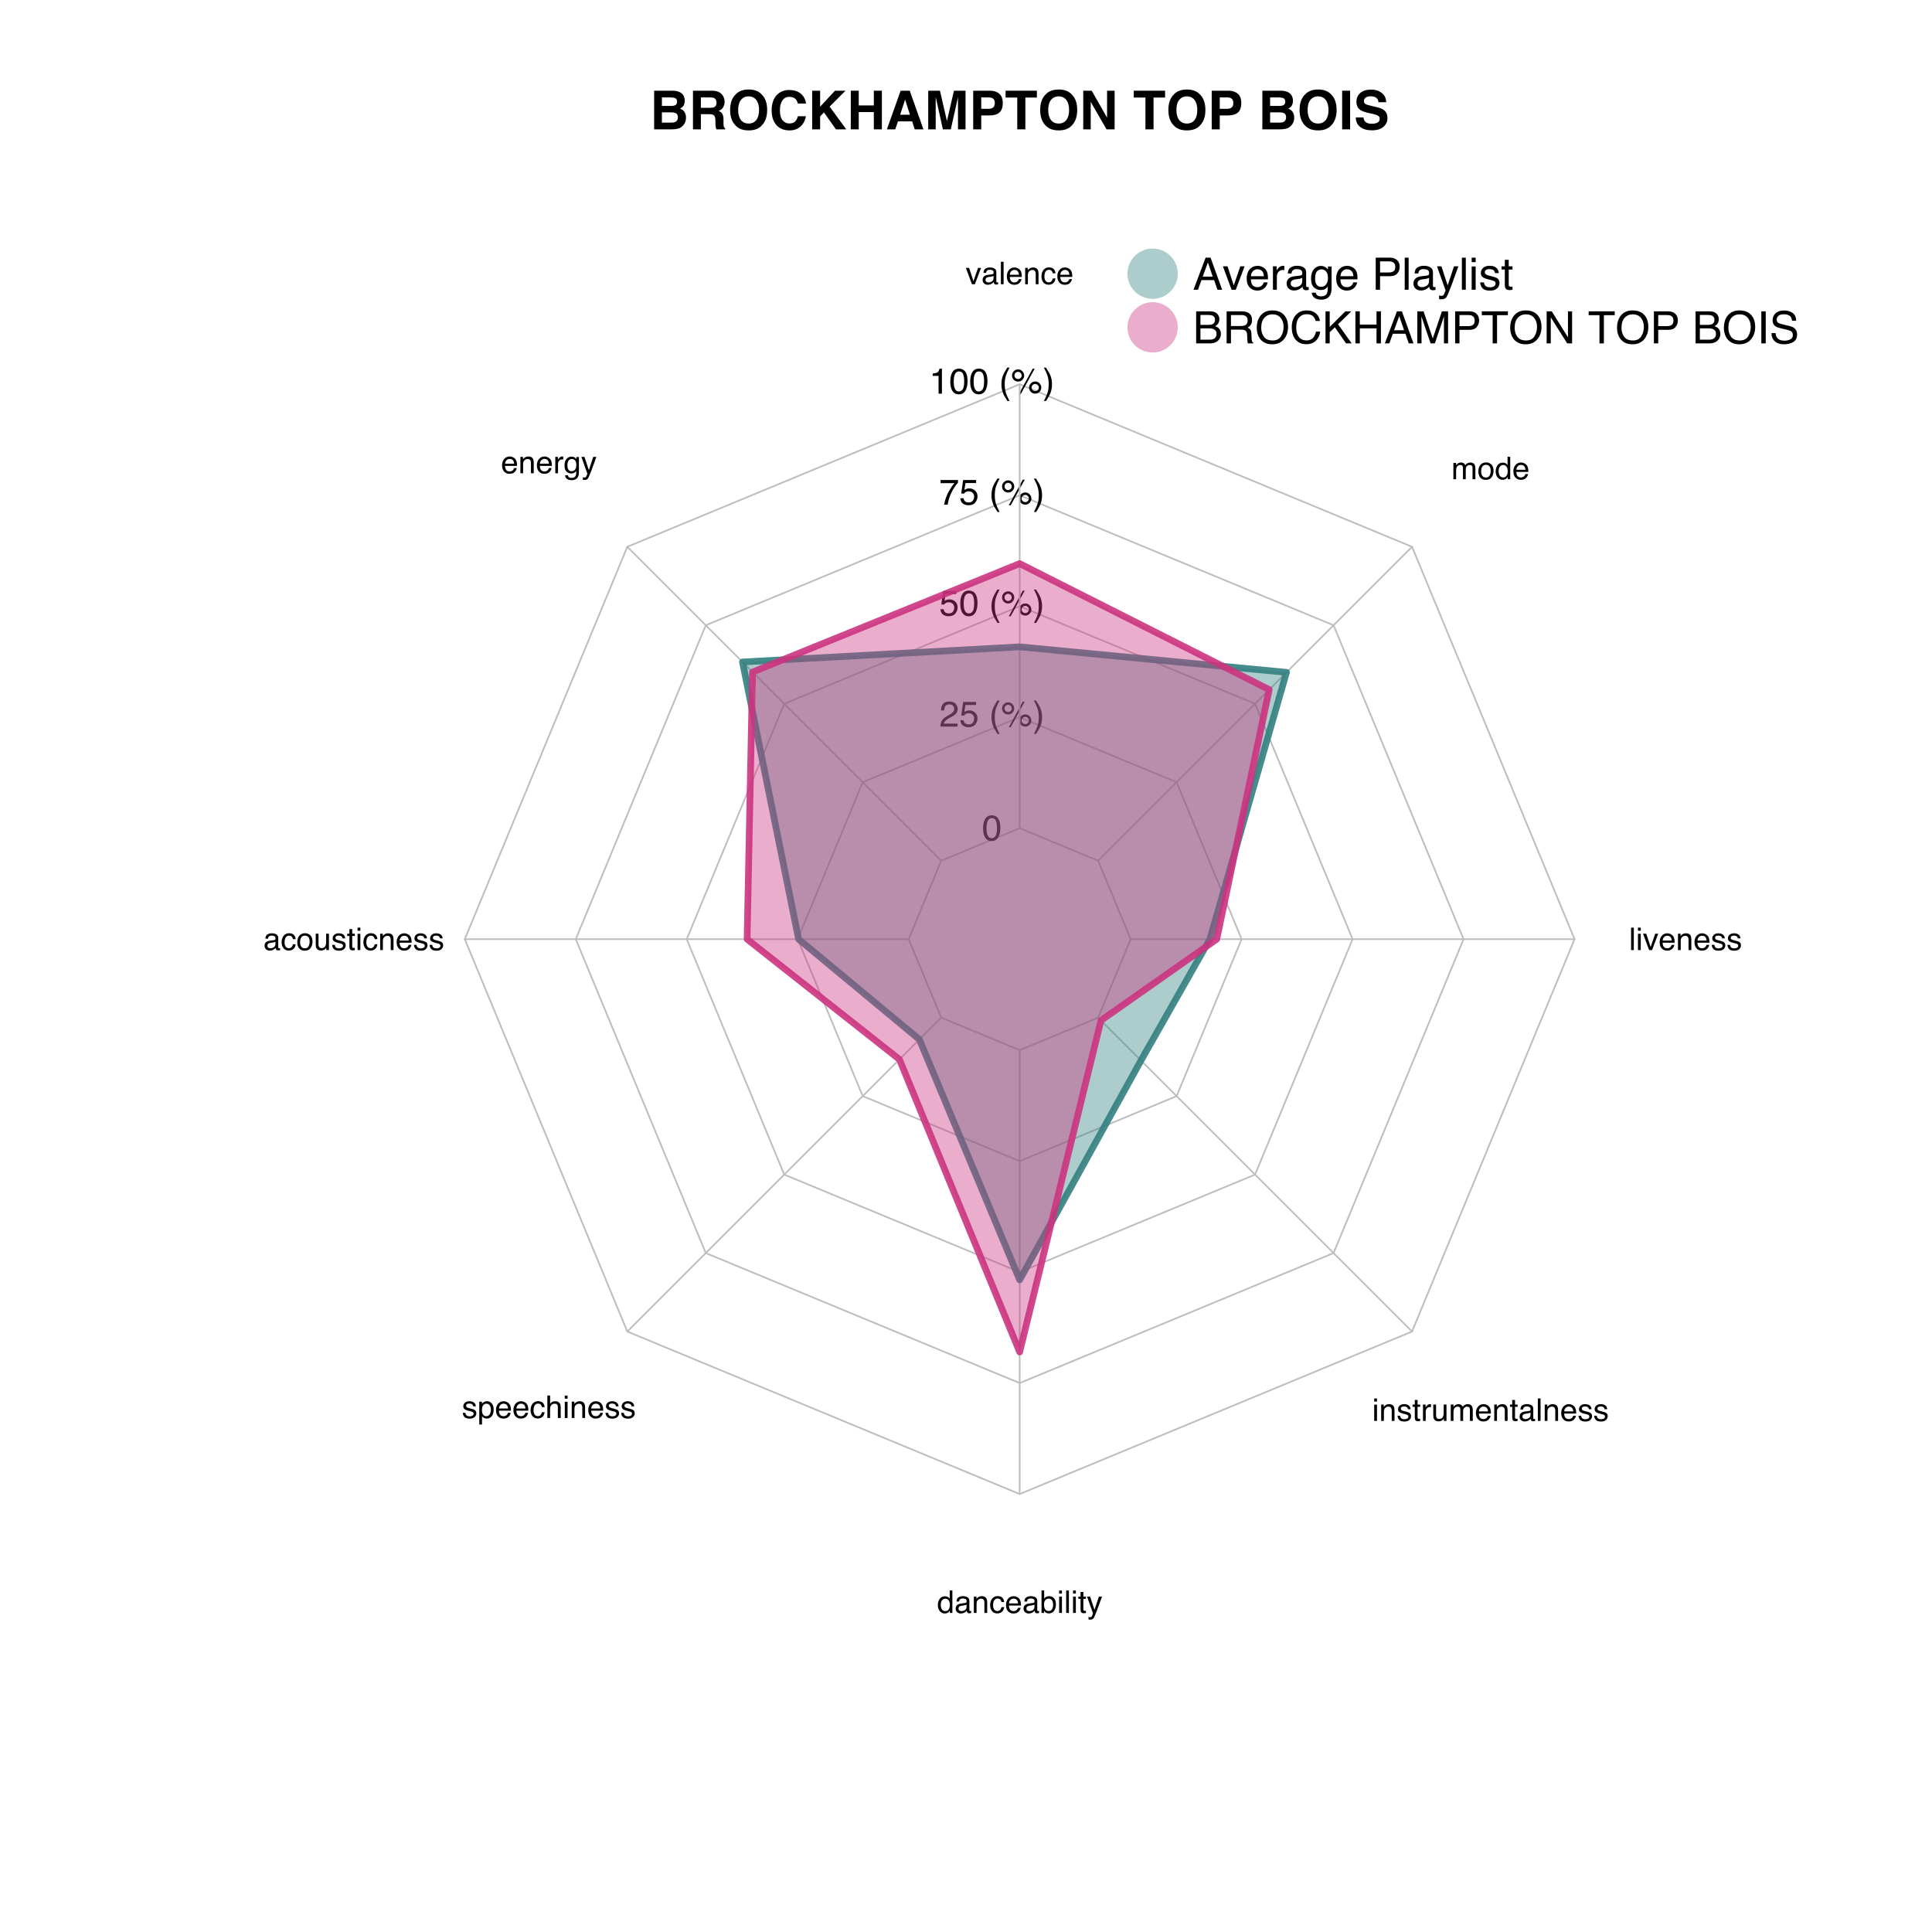 <?xml version="1.0" encoding="UTF-8"?>
<svg xmlns="http://www.w3.org/2000/svg" xmlns:xlink="http://www.w3.org/1999/xlink" width="432pt" height="432pt" viewBox="0 0 432 432" version="1.1">
<defs>
<g>
<symbol overflow="visible" id="glyph0-0">
<path style="stroke:none;" d="M 0.906 0 L 0.906 -8.641 L 7.859 -8.641 L 7.859 0 Z M 6.781 -1.078 L 6.781 -7.562 L 1.984 -7.562 L 1.984 -1.078 Z "/>
</symbol>
<symbol overflow="visible" id="glyph0-1">
<path style="stroke:none;" d="M 2.672 -7.141 L 2.672 -5.234 L 4.781 -5.234 C 5.164 -5.234 5.473 -5.301 5.703 -5.438 C 5.941 -5.582 6.062 -5.836 6.062 -6.203 C 6.062 -6.609 5.906 -6.875 5.594 -7 C 5.32 -7.094 4.977 -7.141 4.562 -7.141 Z M 2.672 -3.797 L 2.672 -1.5 L 4.781 -1.5 C 5.164 -1.5 5.461 -1.551 5.672 -1.656 C 6.055 -1.844 6.25 -2.203 6.25 -2.734 C 6.25 -3.18 6.062 -3.488 5.688 -3.656 C 5.477 -3.75 5.188 -3.797 4.812 -3.797 Z M 5.141 -8.641 C 6.203 -8.617 6.953 -8.312 7.391 -7.719 C 7.648 -7.352 7.781 -6.914 7.781 -6.406 C 7.781 -5.875 7.648 -5.445 7.391 -5.125 C 7.242 -4.945 7.023 -4.785 6.734 -4.641 C 7.172 -4.473 7.5 -4.219 7.719 -3.875 C 7.945 -3.531 8.062 -3.109 8.062 -2.609 C 8.062 -2.098 7.938 -1.641 7.688 -1.234 C 7.52 -0.961 7.312 -0.734 7.062 -0.547 C 6.789 -0.336 6.461 -0.191 6.078 -0.109 C 5.703 -0.035 5.297 0 4.859 0 L 0.938 0 L 0.938 -8.641 Z "/>
</symbol>
<symbol overflow="visible" id="glyph0-2">
<path style="stroke:none;" d="M 2.719 -7.141 L 2.719 -4.812 L 4.766 -4.812 C 5.172 -4.812 5.473 -4.859 5.672 -4.953 C 6.035 -5.117 6.219 -5.445 6.219 -5.938 C 6.219 -6.457 6.047 -6.805 5.703 -6.984 C 5.504 -7.086 5.207 -7.141 4.812 -7.141 Z M 5.188 -8.641 C 5.789 -8.629 6.254 -8.551 6.578 -8.406 C 6.91 -8.27 7.191 -8.07 7.422 -7.812 C 7.609 -7.594 7.754 -7.348 7.859 -7.078 C 7.973 -6.816 8.031 -6.516 8.031 -6.172 C 8.031 -5.766 7.926 -5.363 7.719 -4.969 C 7.508 -4.57 7.164 -4.289 6.688 -4.125 C 7.094 -3.969 7.375 -3.738 7.531 -3.438 C 7.695 -3.145 7.781 -2.695 7.781 -2.094 L 7.781 -1.516 C 7.781 -1.117 7.797 -0.848 7.828 -0.703 C 7.879 -0.484 7.988 -0.32 8.156 -0.219 L 8.156 0 L 6.172 0 C 6.117 -0.188 6.082 -0.344 6.062 -0.469 C 6.008 -0.707 5.984 -0.953 5.984 -1.203 L 5.969 -2.016 C 5.957 -2.566 5.852 -2.93 5.656 -3.109 C 5.469 -3.297 5.109 -3.391 4.578 -3.391 L 2.719 -3.391 L 2.719 0 L 0.953 0 L 0.953 -8.641 Z "/>
</symbol>
<symbol overflow="visible" id="glyph0-3">
<path style="stroke:none;" d="M 4.734 -1.297 C 5.453 -1.297 6.02 -1.555 6.438 -2.078 C 6.852 -2.609 7.062 -3.359 7.062 -4.328 C 7.062 -5.297 6.852 -6.047 6.438 -6.578 C 6.02 -7.109 5.453 -7.375 4.734 -7.375 C 4.016 -7.375 3.441 -7.109 3.016 -6.578 C 2.598 -6.055 2.391 -5.305 2.391 -4.328 C 2.391 -3.359 2.598 -2.609 3.016 -2.078 C 3.441 -1.555 4.016 -1.297 4.734 -1.297 Z M 8.875 -4.328 C 8.875 -2.773 8.438 -1.586 7.562 -0.766 C 6.914 -0.098 5.973 0.234 4.734 0.234 C 3.504 0.234 2.562 -0.098 1.906 -0.766 C 1.031 -1.586 0.594 -2.773 0.594 -4.328 C 0.594 -5.91 1.031 -7.098 1.906 -7.891 C 2.562 -8.566 3.504 -8.906 4.734 -8.906 C 5.973 -8.906 6.914 -8.566 7.562 -7.891 C 8.438 -7.098 8.875 -5.91 8.875 -4.328 Z M 4.734 -8.906 Z "/>
</symbol>
<symbol overflow="visible" id="glyph0-4">
<path style="stroke:none;" d="M 0.547 -4.25 C 0.547 -5.758 0.945 -6.922 1.75 -7.734 C 2.457 -8.441 3.352 -8.797 4.438 -8.797 C 5.883 -8.797 6.945 -8.32 7.625 -7.375 C 8 -6.832 8.195 -6.297 8.219 -5.766 L 6.422 -5.766 C 6.297 -6.172 6.145 -6.484 5.969 -6.703 C 5.633 -7.078 5.145 -7.266 4.5 -7.266 C 3.844 -7.266 3.328 -7 2.953 -6.469 C 2.578 -5.938 2.391 -5.188 2.391 -4.219 C 2.391 -3.25 2.586 -2.52 2.984 -2.031 C 3.391 -1.551 3.898 -1.312 4.516 -1.312 C 5.148 -1.312 5.629 -1.52 5.953 -1.938 C 6.141 -2.164 6.297 -2.5 6.422 -2.938 L 8.203 -2.938 C 8.047 -2 7.645 -1.234 7 -0.641 C 6.363 -0.055 5.539 0.234 4.531 0.234 C 3.289 0.234 2.316 -0.16 1.609 -0.953 C 0.898 -1.754 0.547 -2.852 0.547 -4.25 Z M 4.391 -8.906 Z "/>
</symbol>
<symbol overflow="visible" id="glyph0-5">
<path style="stroke:none;" d="M 0.938 -8.641 L 2.719 -8.641 L 2.719 -5.078 L 6.047 -8.641 L 8.391 -8.641 L 4.844 -5.078 L 8.562 0 L 6.25 0 L 3.578 -3.781 L 2.719 -2.891 L 2.719 0 L 0.938 0 Z "/>
</symbol>
<symbol overflow="visible" id="glyph0-6">
<path style="stroke:none;" d="M 0.906 0 L 0.906 -8.641 L 2.688 -8.641 L 2.688 -5.344 L 6.062 -5.344 L 6.062 -8.641 L 7.859 -8.641 L 7.859 0 L 6.062 0 L 6.062 -3.859 L 2.688 -3.859 L 2.688 0 Z "/>
</symbol>
<symbol overflow="visible" id="glyph0-7">
<path style="stroke:none;" d="M 3.281 -3.266 L 5.469 -3.266 L 4.391 -6.656 Z M 3.391 -8.641 L 5.422 -8.641 L 8.484 0 L 6.531 0 L 5.969 -1.781 L 2.797 -1.781 L 2.188 0 L 0.312 0 Z M 4.391 -8.641 Z "/>
</symbol>
<symbol overflow="visible" id="glyph0-8">
<path style="stroke:none;" d="M 6.641 -8.641 L 9.234 -8.641 L 9.234 0 L 7.547 0 L 7.547 -5.844 C 7.547 -6.008 7.547 -6.242 7.547 -6.547 C 7.555 -6.848 7.562 -7.082 7.562 -7.25 L 5.938 0 L 4.172 0 L 2.562 -7.25 C 2.562 -7.082 2.562 -6.848 2.562 -6.547 C 2.562 -6.242 2.562 -6.008 2.562 -5.844 L 2.562 0 L 0.891 0 L 0.891 -8.641 L 3.516 -8.641 L 5.078 -1.844 Z "/>
</symbol>
<symbol overflow="visible" id="glyph0-9">
<path style="stroke:none;" d="M 5.781 -5.891 C 5.781 -6.336 5.66 -6.656 5.422 -6.844 C 5.18 -7.039 4.852 -7.141 4.438 -7.141 L 2.75 -7.141 L 2.75 -4.594 L 4.438 -4.594 C 4.852 -4.594 5.18 -4.695 5.422 -4.906 C 5.66 -5.113 5.781 -5.441 5.781 -5.891 Z M 7.562 -5.906 C 7.562 -4.883 7.301 -4.16 6.781 -3.734 C 6.27 -3.316 5.535 -3.109 4.578 -3.109 L 2.75 -3.109 L 2.75 0 L 0.953 0 L 0.953 -8.641 L 4.719 -8.641 C 5.582 -8.641 6.27 -8.414 6.781 -7.969 C 7.301 -7.52 7.562 -6.832 7.562 -5.906 Z "/>
</symbol>
<symbol overflow="visible" id="glyph0-10">
<path style="stroke:none;" d="M 7.188 -8.641 L 7.188 -7.109 L 4.609 -7.109 L 4.609 0 L 2.797 0 L 2.797 -7.109 L 0.188 -7.109 L 0.188 -8.641 Z "/>
</symbol>
<symbol overflow="visible" id="glyph0-11">
<path style="stroke:none;" d="M 0.891 -8.641 L 2.781 -8.641 L 6.219 -2.609 L 6.219 -8.641 L 7.906 -8.641 L 7.906 0 L 6.094 0 L 2.562 -6.141 L 2.562 0 L 0.891 0 Z M 4.453 -8.656 Z "/>
</symbol>
<symbol overflow="visible" id="glyph0-12">
<path style="stroke:none;" d=""/>
</symbol>
<symbol overflow="visible" id="glyph0-13">
<path style="stroke:none;" d="M 2.562 0 L 0.781 0 L 0.781 -8.641 L 2.562 -8.641 Z M 1.672 -8.812 Z "/>
</symbol>
<symbol overflow="visible" id="glyph0-14">
<path style="stroke:none;" d="M 2.219 -2.672 C 2.27 -2.273 2.379 -1.977 2.547 -1.781 C 2.836 -1.426 3.336 -1.25 4.047 -1.25 C 4.473 -1.25 4.82 -1.297 5.094 -1.391 C 5.594 -1.566 5.844 -1.898 5.844 -2.391 C 5.844 -2.672 5.719 -2.891 5.469 -3.047 C 5.219 -3.203 4.828 -3.336 4.297 -3.453 L 3.375 -3.656 C 2.477 -3.863 1.859 -4.086 1.516 -4.328 C 0.93 -4.723 0.641 -5.344 0.641 -6.188 C 0.641 -6.969 0.922 -7.613 1.484 -8.125 C 2.047 -8.633 2.875 -8.891 3.969 -8.891 C 4.875 -8.891 5.645 -8.645 6.281 -8.156 C 6.926 -7.676 7.266 -6.977 7.297 -6.062 L 5.562 -6.062 C 5.531 -6.582 5.305 -6.953 4.891 -7.172 C 4.609 -7.316 4.258 -7.391 3.844 -7.391 C 3.375 -7.391 3 -7.297 2.719 -7.109 C 2.445 -6.922 2.312 -6.66 2.312 -6.328 C 2.312 -6.016 2.445 -5.781 2.719 -5.625 C 2.895 -5.531 3.27 -5.414 3.844 -5.281 L 5.328 -4.922 C 5.984 -4.766 6.477 -4.555 6.812 -4.297 C 7.32 -3.891 7.578 -3.301 7.578 -2.531 C 7.578 -1.738 7.273 -1.082 6.672 -0.562 C 6.066 -0.039 5.219 0.219 4.125 0.219 C 3 0.219 2.113 -0.035 1.469 -0.547 C 0.82 -1.055 0.5 -1.766 0.5 -2.672 Z M 3.969 -8.906 Z "/>
</symbol>
<symbol overflow="visible" id="glyph1-0">
<path style="stroke:none;" d="M 0.266 0 L 0.266 -5.734 L 4.812 -5.734 L 4.812 0 Z M 4.094 -0.719 L 4.094 -5.016 L 0.984 -5.016 L 0.984 -0.719 Z "/>
</symbol>
<symbol overflow="visible" id="glyph1-1">
<path style="stroke:none;" d="M 2.172 -5.594 C 2.891 -5.594 3.41 -5.297 3.734 -4.703 C 3.984 -4.242 4.109 -3.613 4.109 -2.812 C 4.109 -2.051 3.992 -1.422 3.766 -0.922 C 3.441 -0.203 2.906 0.156 2.156 0.156 C 1.488 0.156 0.988 -0.133 0.656 -0.719 C 0.383 -1.207 0.25 -1.863 0.25 -2.688 C 0.25 -3.32 0.332 -3.867 0.5 -4.328 C 0.801 -5.172 1.359 -5.594 2.172 -5.594 Z M 2.156 -0.484 C 2.52 -0.484 2.812 -0.645 3.031 -0.969 C 3.25 -1.289 3.359 -1.895 3.359 -2.781 C 3.359 -3.414 3.281 -3.938 3.125 -4.344 C 2.969 -4.758 2.66 -4.969 2.203 -4.969 C 1.797 -4.969 1.492 -4.77 1.297 -4.375 C 1.109 -3.988 1.016 -3.414 1.016 -2.656 C 1.016 -2.082 1.078 -1.625 1.203 -1.281 C 1.391 -0.75 1.707 -0.484 2.156 -0.484 Z "/>
</symbol>
<symbol overflow="visible" id="glyph1-2">
<path style="stroke:none;" d="M 0.25 0 C 0.281 -0.477 0.379 -0.895 0.547 -1.25 C 0.723 -1.613 1.062 -1.941 1.562 -2.234 L 2.312 -2.672 C 2.645 -2.859 2.879 -3.023 3.016 -3.172 C 3.234 -3.379 3.344 -3.625 3.344 -3.906 C 3.344 -4.227 3.242 -4.484 3.047 -4.672 C 2.848 -4.867 2.586 -4.969 2.266 -4.969 C 1.785 -4.969 1.453 -4.785 1.266 -4.422 C 1.172 -4.223 1.117 -3.953 1.109 -3.609 L 0.391 -3.609 C 0.398 -4.098 0.488 -4.492 0.656 -4.797 C 0.957 -5.336 1.492 -5.609 2.266 -5.609 C 2.91 -5.609 3.379 -5.438 3.672 -5.094 C 3.973 -4.75 4.125 -4.363 4.125 -3.938 C 4.125 -3.488 3.961 -3.109 3.641 -2.797 C 3.461 -2.609 3.141 -2.383 2.672 -2.125 L 2.125 -1.828 C 1.875 -1.68 1.676 -1.547 1.531 -1.422 C 1.27 -1.191 1.102 -0.941 1.031 -0.672 L 4.094 -0.672 L 4.094 0 Z "/>
</symbol>
<symbol overflow="visible" id="glyph1-3">
<path style="stroke:none;" d="M 0.984 -1.422 C 1.035 -1.023 1.223 -0.75 1.547 -0.594 C 1.711 -0.52 1.906 -0.484 2.125 -0.484 C 2.539 -0.484 2.848 -0.613 3.047 -0.875 C 3.254 -1.145 3.359 -1.441 3.359 -1.766 C 3.359 -2.148 3.238 -2.445 3 -2.656 C 2.758 -2.875 2.473 -2.984 2.141 -2.984 C 1.898 -2.984 1.691 -2.938 1.516 -2.844 C 1.336 -2.75 1.191 -2.617 1.078 -2.453 L 0.469 -2.484 L 0.891 -5.5 L 3.797 -5.5 L 3.797 -4.828 L 1.422 -4.828 L 1.172 -3.266 C 1.305 -3.367 1.43 -3.441 1.547 -3.484 C 1.754 -3.578 1.992 -3.625 2.266 -3.625 C 2.785 -3.625 3.223 -3.457 3.578 -3.125 C 3.93 -2.789 4.109 -2.367 4.109 -1.859 C 4.109 -1.336 3.941 -0.875 3.609 -0.469 C 3.285 -0.062 2.77 0.141 2.062 0.141 C 1.602 0.141 1.195 0.016 0.844 -0.234 C 0.5 -0.492 0.305 -0.891 0.266 -1.422 Z "/>
</symbol>
<symbol overflow="visible" id="glyph1-4">
<path style="stroke:none;" d=""/>
</symbol>
<symbol overflow="visible" id="glyph1-5">
<path style="stroke:none;" d="M 2.375 -5.828 C 1.957 -5.035 1.691 -4.453 1.578 -4.078 C 1.391 -3.504 1.297 -2.848 1.297 -2.109 C 1.297 -1.348 1.398 -0.656 1.609 -0.031 C 1.742 0.352 2 0.91 2.375 1.641 L 1.906 1.641 C 1.531 1.047 1.297 0.664 1.203 0.5 C 1.109 0.332 1.008 0.109 0.906 -0.172 C 0.758 -0.555 0.656 -0.969 0.594 -1.406 C 0.57 -1.633 0.562 -1.852 0.562 -2.062 C 0.562 -2.832 0.68 -3.516 0.922 -4.109 C 1.078 -4.492 1.395 -5.066 1.875 -5.828 Z "/>
</symbol>
<symbol overflow="visible" id="glyph1-6">
<path style="stroke:none;" d="M 5.453 -2.719 C 5.828 -2.719 6.145 -2.582 6.406 -2.312 C 6.676 -2.051 6.812 -1.734 6.812 -1.359 C 6.812 -0.984 6.676 -0.66 6.406 -0.391 C 6.145 -0.129 5.828 0 5.453 0 C 5.078 0 4.754 -0.129 4.484 -0.391 C 4.223 -0.66 4.094 -0.984 4.094 -1.359 C 4.094 -1.734 4.223 -2.051 4.484 -2.312 C 4.754 -2.582 5.078 -2.719 5.453 -2.719 Z M 4.891 -5.578 L 5.328 -5.578 L 2.188 0.156 L 1.766 0.156 Z M 1.625 -3.266 C 1.844 -3.266 2.031 -3.344 2.188 -3.5 C 2.344 -3.656 2.422 -3.844 2.422 -4.062 C 2.422 -4.281 2.344 -4.469 2.188 -4.625 C 2.031 -4.789 1.844 -4.875 1.625 -4.875 C 1.395 -4.875 1.203 -4.797 1.047 -4.641 C 0.891 -4.484 0.812 -4.289 0.812 -4.062 C 0.812 -3.844 0.891 -3.656 1.047 -3.5 C 1.203 -3.344 1.395 -3.266 1.625 -3.266 Z M 1.625 -5.422 C 2 -5.422 2.316 -5.285 2.578 -5.016 C 2.848 -4.754 2.984 -4.438 2.984 -4.062 C 2.984 -3.688 2.848 -3.363 2.578 -3.094 C 2.316 -2.832 2 -2.703 1.625 -2.703 C 1.25 -2.703 0.926 -2.832 0.656 -3.094 C 0.395 -3.363 0.266 -3.688 0.266 -4.062 C 0.266 -4.438 0.395 -4.754 0.656 -5.016 C 0.926 -5.285 1.25 -5.422 1.625 -5.422 Z M 5.453 -0.562 C 5.672 -0.562 5.859 -0.641 6.016 -0.797 C 6.18 -0.953 6.266 -1.141 6.266 -1.359 C 6.266 -1.578 6.18 -1.766 6.016 -1.922 C 5.859 -2.086 5.672 -2.172 5.453 -2.172 C 5.234 -2.172 5.039 -2.086 4.875 -1.922 C 4.719 -1.766 4.641 -1.578 4.641 -1.359 C 4.641 -1.141 4.719 -0.953 4.875 -0.797 C 5.039 -0.641 5.234 -0.562 5.453 -0.562 Z "/>
</symbol>
<symbol overflow="visible" id="glyph1-7">
<path style="stroke:none;" d="M 0.281 1.641 C 0.695 0.828 0.961 0.234 1.078 -0.141 C 1.266 -0.691 1.359 -1.348 1.359 -2.109 C 1.359 -2.859 1.25 -3.547 1.031 -4.172 C 0.906 -4.555 0.648 -5.109 0.266 -5.828 L 0.734 -5.828 C 1.141 -5.191 1.383 -4.797 1.469 -4.641 C 1.551 -4.492 1.645 -4.289 1.75 -4.031 C 1.875 -3.707 1.961 -3.383 2.016 -3.062 C 2.066 -2.75 2.094 -2.441 2.094 -2.141 C 2.094 -1.367 1.969 -0.68 1.719 -0.078 C 1.57 0.305 1.254 0.879 0.766 1.641 Z "/>
</symbol>
<symbol overflow="visible" id="glyph1-8">
<path style="stroke:none;" d="M 4.188 -5.5 L 4.188 -4.891 C 4.008 -4.711 3.77 -4.406 3.469 -3.969 C 3.164 -3.539 2.898 -3.078 2.672 -2.578 C 2.453 -2.086 2.281 -1.645 2.156 -1.25 C 2.082 -0.988 1.988 -0.57 1.875 0 L 1.094 0 C 1.27 -1.07 1.66 -2.133 2.266 -3.188 C 2.617 -3.812 2.992 -4.348 3.391 -4.797 L 0.297 -4.797 L 0.297 -5.5 Z "/>
</symbol>
<symbol overflow="visible" id="glyph1-9">
<path style="stroke:none;" d="M 0.766 -3.969 L 0.766 -4.5 C 1.273 -4.551 1.629 -4.633 1.828 -4.75 C 2.023 -4.863 2.176 -5.141 2.281 -5.578 L 2.828 -5.578 L 2.828 0 L 2.078 0 L 2.078 -3.969 Z "/>
</symbol>
<symbol overflow="visible" id="glyph2-0">
<path style="stroke:none;" d="M 0.219 0 L 0.219 -5.016 L 4.219 -5.016 L 4.219 0 Z M 3.578 -0.625 L 3.578 -4.391 L 0.859 -4.391 L 0.859 -0.625 Z "/>
</symbol>
<symbol overflow="visible" id="glyph2-1">
<path style="stroke:none;" d="M 0.75 -3.656 L 1.734 -0.688 L 2.75 -3.656 L 3.422 -3.656 L 2.047 0 L 1.391 0 L 0.031 -3.656 Z "/>
</symbol>
<symbol overflow="visible" id="glyph2-2">
<path style="stroke:none;" d="M 0.922 -0.969 C 0.922 -0.789 0.984 -0.648 1.109 -0.547 C 1.242 -0.453 1.398 -0.406 1.578 -0.406 C 1.797 -0.406 2.004 -0.453 2.203 -0.547 C 2.547 -0.711 2.719 -0.988 2.719 -1.375 L 2.719 -1.859 C 2.645 -1.816 2.547 -1.781 2.422 -1.75 C 2.305 -1.719 2.191 -1.691 2.078 -1.672 L 1.703 -1.625 C 1.484 -1.594 1.316 -1.547 1.203 -1.484 C 1.016 -1.379 0.922 -1.207 0.922 -0.969 Z M 2.406 -2.219 C 2.551 -2.238 2.648 -2.297 2.703 -2.391 C 2.723 -2.453 2.734 -2.531 2.734 -2.625 C 2.734 -2.844 2.66 -3 2.516 -3.094 C 2.367 -3.188 2.156 -3.234 1.875 -3.234 C 1.551 -3.234 1.32 -3.145 1.188 -2.969 C 1.113 -2.875 1.066 -2.734 1.047 -2.547 L 0.469 -2.547 C 0.477 -2.992 0.625 -3.305 0.906 -3.484 C 1.188 -3.66 1.516 -3.75 1.891 -3.75 C 2.316 -3.75 2.664 -3.664 2.938 -3.5 C 3.207 -3.332 3.344 -3.078 3.344 -2.734 L 3.344 -0.625 C 3.344 -0.562 3.352 -0.508 3.375 -0.469 C 3.406 -0.438 3.461 -0.422 3.547 -0.422 C 3.566 -0.422 3.594 -0.422 3.625 -0.422 C 3.664 -0.422 3.707 -0.426 3.75 -0.438 L 3.75 0.016 C 3.645 0.047 3.566 0.062 3.516 0.062 C 3.473 0.07 3.406 0.078 3.312 0.078 C 3.102 0.078 2.953 0.004 2.859 -0.141 C 2.805 -0.223 2.77 -0.336 2.75 -0.484 C 2.625 -0.316 2.441 -0.172 2.203 -0.047 C 1.973 0.066 1.719 0.125 1.438 0.125 C 1.094 0.125 0.812 0.02 0.594 -0.188 C 0.383 -0.395 0.281 -0.648 0.281 -0.953 C 0.281 -1.297 0.383 -1.562 0.594 -1.75 C 0.812 -1.938 1.094 -2.051 1.438 -2.094 Z M 1.906 -3.75 Z "/>
</symbol>
<symbol overflow="visible" id="glyph2-3">
<path style="stroke:none;" d="M 0.469 -5.016 L 1.078 -5.016 L 1.078 0 L 0.469 0 Z "/>
</symbol>
<symbol overflow="visible" id="glyph2-4">
<path style="stroke:none;" d="M 1.969 -3.75 C 2.227 -3.75 2.477 -3.688 2.719 -3.562 C 2.969 -3.438 3.156 -3.281 3.281 -3.094 C 3.406 -2.906 3.488 -2.688 3.531 -2.438 C 3.57 -2.27 3.594 -2.004 3.594 -1.641 L 0.906 -1.641 C 0.914 -1.266 1.004 -0.961 1.172 -0.734 C 1.336 -0.516 1.594 -0.406 1.938 -0.406 C 2.25 -0.406 2.504 -0.508 2.703 -0.719 C 2.805 -0.844 2.883 -0.988 2.938 -1.156 L 3.531 -1.156 C 3.52 -1.02 3.469 -0.867 3.375 -0.703 C 3.289 -0.535 3.191 -0.398 3.078 -0.297 C 2.891 -0.109 2.656 0.016 2.375 0.078 C 2.227 0.109 2.062 0.125 1.875 0.125 C 1.426 0.125 1.039 -0.035 0.719 -0.359 C 0.406 -0.691 0.25 -1.16 0.25 -1.766 C 0.25 -2.348 0.406 -2.82 0.719 -3.188 C 1.039 -3.562 1.457 -3.75 1.969 -3.75 Z M 2.953 -2.125 C 2.93 -2.383 2.875 -2.598 2.781 -2.766 C 2.613 -3.055 2.332 -3.203 1.938 -3.203 C 1.656 -3.203 1.414 -3.098 1.219 -2.891 C 1.031 -2.691 0.93 -2.438 0.922 -2.125 Z M 1.922 -3.75 Z "/>
</symbol>
<symbol overflow="visible" id="glyph2-5">
<path style="stroke:none;" d="M 0.453 -3.656 L 1.031 -3.656 L 1.031 -3.141 C 1.207 -3.359 1.391 -3.516 1.578 -3.609 C 1.773 -3.703 1.992 -3.75 2.234 -3.75 C 2.754 -3.75 3.102 -3.566 3.281 -3.203 C 3.383 -3.004 3.438 -2.719 3.438 -2.344 L 3.438 0 L 2.812 0 L 2.812 -2.312 C 2.812 -2.531 2.773 -2.707 2.703 -2.844 C 2.598 -3.07 2.398 -3.188 2.109 -3.188 C 1.961 -3.188 1.844 -3.172 1.75 -3.141 C 1.582 -3.086 1.438 -2.988 1.312 -2.844 C 1.207 -2.719 1.141 -2.594 1.109 -2.469 C 1.078 -2.344 1.062 -2.16 1.062 -1.922 L 1.062 0 L 0.453 0 Z M 1.891 -3.75 Z "/>
</symbol>
<symbol overflow="visible" id="glyph2-6">
<path style="stroke:none;" d="M 1.859 -3.766 C 2.273 -3.766 2.609 -3.664 2.859 -3.469 C 3.117 -3.27 3.281 -2.926 3.344 -2.438 L 2.734 -2.438 C 2.703 -2.656 2.617 -2.836 2.484 -2.984 C 2.359 -3.141 2.148 -3.219 1.859 -3.219 C 1.473 -3.219 1.191 -3.023 1.016 -2.641 C 0.91 -2.391 0.859 -2.082 0.859 -1.719 C 0.859 -1.352 0.938 -1.047 1.094 -0.797 C 1.25 -0.547 1.492 -0.422 1.828 -0.422 C 2.078 -0.422 2.273 -0.5 2.422 -0.656 C 2.578 -0.812 2.68 -1.023 2.734 -1.297 L 3.344 -1.297 C 3.27 -0.805 3.094 -0.445 2.812 -0.219 C 2.539 0 2.195 0.109 1.781 0.109 C 1.301 0.109 0.914 -0.062 0.625 -0.406 C 0.344 -0.758 0.203 -1.203 0.203 -1.734 C 0.203 -2.367 0.359 -2.863 0.672 -3.219 C 0.984 -3.582 1.379 -3.766 1.859 -3.766 Z M 1.766 -3.75 Z "/>
</symbol>
<symbol overflow="visible" id="glyph2-7">
<path style="stroke:none;" d="M 0.469 -3.656 L 1.047 -3.656 L 1.047 -3.031 C 1.098 -3.156 1.219 -3.305 1.406 -3.484 C 1.594 -3.66 1.805 -3.75 2.047 -3.75 C 2.055 -3.75 2.078 -3.742 2.109 -3.734 C 2.141 -3.734 2.188 -3.727 2.25 -3.719 L 2.25 -3.078 C 2.207 -3.086 2.172 -3.094 2.141 -3.094 C 2.117 -3.094 2.086 -3.094 2.047 -3.094 C 1.734 -3.094 1.492 -2.992 1.328 -2.797 C 1.16 -2.598 1.078 -2.367 1.078 -2.109 L 1.078 0 L 0.469 0 Z "/>
</symbol>
<symbol overflow="visible" id="glyph2-8">
<path style="stroke:none;" d="M 1.75 -3.719 C 2.031 -3.719 2.281 -3.648 2.5 -3.516 C 2.613 -3.43 2.727 -3.316 2.844 -3.172 L 2.844 -3.625 L 3.422 -3.625 L 3.422 -0.297 C 3.422 0.172 3.352 0.535 3.219 0.797 C 2.957 1.297 2.473 1.547 1.766 1.547 C 1.367 1.547 1.035 1.457 0.766 1.281 C 0.504 1.102 0.359 0.828 0.328 0.453 L 0.953 0.453 C 0.973 0.617 1.031 0.742 1.125 0.828 C 1.258 0.973 1.477 1.047 1.781 1.047 C 2.25 1.047 2.555 0.879 2.703 0.547 C 2.797 0.348 2.836 -0.004 2.828 -0.516 C 2.703 -0.328 2.551 -0.188 2.375 -0.094 C 2.207 0 1.984 0.047 1.703 0.047 C 1.297 0.047 0.941 -0.094 0.641 -0.375 C 0.348 -0.656 0.203 -1.125 0.203 -1.781 C 0.203 -2.383 0.352 -2.859 0.656 -3.203 C 0.957 -3.547 1.32 -3.719 1.75 -3.719 Z M 2.844 -1.844 C 2.844 -2.301 2.75 -2.641 2.562 -2.859 C 2.383 -3.078 2.148 -3.188 1.859 -3.188 C 1.422 -3.188 1.125 -2.984 0.969 -2.578 C 0.883 -2.359 0.844 -2.07 0.844 -1.719 C 0.844 -1.312 0.926 -1 1.094 -0.781 C 1.258 -0.562 1.484 -0.453 1.766 -0.453 C 2.211 -0.453 2.523 -0.656 2.703 -1.062 C 2.797 -1.281 2.844 -1.539 2.844 -1.844 Z M 1.812 -3.75 Z "/>
</symbol>
<symbol overflow="visible" id="glyph2-9">
<path style="stroke:none;" d="M 2.734 -3.656 L 3.422 -3.656 C 3.328 -3.426 3.133 -2.891 2.844 -2.047 C 2.613 -1.422 2.426 -0.91 2.281 -0.516 C 1.926 0.422 1.676 0.988 1.531 1.188 C 1.383 1.395 1.133 1.5 0.781 1.5 C 0.688 1.5 0.613 1.492 0.562 1.484 C 0.52 1.484 0.469 1.473 0.406 1.453 L 0.406 0.891 C 0.508 0.922 0.582 0.938 0.625 0.938 C 0.676 0.945 0.723 0.953 0.766 0.953 C 0.879 0.953 0.961 0.93 1.016 0.891 C 1.066 0.859 1.113 0.816 1.156 0.766 C 1.164 0.742 1.203 0.648 1.266 0.484 C 1.336 0.316 1.391 0.191 1.422 0.109 L 0.078 -3.656 L 0.766 -3.656 L 1.75 -0.688 Z M 1.75 -3.75 Z "/>
</symbol>
<symbol overflow="visible" id="glyph2-10">
<path style="stroke:none;" d="M 1.906 -0.391 C 2.312 -0.391 2.586 -0.547 2.734 -0.859 C 2.891 -1.172 2.969 -1.516 2.969 -1.891 C 2.969 -2.234 2.914 -2.508 2.812 -2.719 C 2.633 -3.062 2.332 -3.234 1.906 -3.234 C 1.531 -3.234 1.254 -3.086 1.078 -2.797 C 0.91 -2.516 0.828 -2.172 0.828 -1.766 C 0.828 -1.367 0.91 -1.039 1.078 -0.781 C 1.254 -0.52 1.531 -0.391 1.906 -0.391 Z M 1.922 -3.766 C 2.398 -3.766 2.801 -3.609 3.125 -3.297 C 3.445 -2.984 3.609 -2.52 3.609 -1.906 C 3.609 -1.312 3.461 -0.82 3.172 -0.438 C 2.891 -0.051 2.445 0.141 1.844 0.141 C 1.344 0.141 0.941 -0.031 0.641 -0.375 C 0.348 -0.719 0.203 -1.176 0.203 -1.75 C 0.203 -2.363 0.359 -2.852 0.672 -3.219 C 0.984 -3.582 1.398 -3.766 1.922 -3.766 Z M 1.906 -3.75 Z "/>
</symbol>
<symbol overflow="visible" id="glyph2-11">
<path style="stroke:none;" d="M 1.062 -3.656 L 1.062 -1.234 C 1.062 -1.047 1.094 -0.891 1.156 -0.766 C 1.258 -0.547 1.461 -0.438 1.766 -0.438 C 2.191 -0.438 2.484 -0.629 2.641 -1.016 C 2.723 -1.223 2.766 -1.504 2.766 -1.859 L 2.766 -3.656 L 3.391 -3.656 L 3.391 0 L 2.797 0 L 2.812 -0.547 C 2.727 -0.398 2.629 -0.281 2.516 -0.188 C 2.273 0 1.988 0.094 1.656 0.094 C 1.133 0.094 0.781 -0.078 0.594 -0.422 C 0.488 -0.609 0.438 -0.859 0.438 -1.172 L 0.438 -3.656 Z M 1.906 -3.75 Z "/>
</symbol>
<symbol overflow="visible" id="glyph2-12">
<path style="stroke:none;" d="M 0.812 -1.156 C 0.832 -0.945 0.883 -0.785 0.969 -0.672 C 1.125 -0.473 1.395 -0.375 1.781 -0.375 C 2.008 -0.375 2.207 -0.422 2.375 -0.516 C 2.551 -0.617 2.641 -0.773 2.641 -0.984 C 2.641 -1.141 2.57 -1.258 2.438 -1.344 C 2.344 -1.395 2.164 -1.453 1.906 -1.516 L 1.422 -1.641 C 1.109 -1.723 0.875 -1.812 0.719 -1.906 C 0.457 -2.07 0.328 -2.301 0.328 -2.594 C 0.328 -2.938 0.453 -3.211 0.703 -3.422 C 0.953 -3.641 1.285 -3.75 1.703 -3.75 C 2.254 -3.75 2.656 -3.586 2.906 -3.266 C 3.051 -3.066 3.125 -2.848 3.125 -2.609 L 2.547 -2.609 C 2.535 -2.742 2.484 -2.867 2.391 -2.984 C 2.254 -3.148 2.008 -3.234 1.656 -3.234 C 1.426 -3.234 1.25 -3.188 1.125 -3.094 C 1.008 -3.008 0.953 -2.895 0.953 -2.75 C 0.953 -2.582 1.031 -2.453 1.188 -2.359 C 1.281 -2.305 1.414 -2.258 1.594 -2.219 L 2 -2.109 C 2.438 -2.004 2.734 -1.898 2.891 -1.797 C 3.129 -1.641 3.25 -1.395 3.25 -1.062 C 3.25 -0.738 3.125 -0.457 2.875 -0.219 C 2.625 0.02 2.25 0.141 1.75 0.141 C 1.207 0.141 0.82 0.016 0.594 -0.234 C 0.363 -0.484 0.238 -0.789 0.219 -1.156 Z M 1.719 -3.75 Z "/>
</symbol>
<symbol overflow="visible" id="glyph2-13">
<path style="stroke:none;" d="M 0.578 -4.688 L 1.203 -4.688 L 1.203 -3.656 L 1.781 -3.656 L 1.781 -3.156 L 1.203 -3.156 L 1.203 -0.766 C 1.203 -0.641 1.242 -0.555 1.328 -0.516 C 1.367 -0.484 1.445 -0.469 1.562 -0.469 C 1.594 -0.469 1.625 -0.469 1.656 -0.469 C 1.695 -0.477 1.738 -0.484 1.781 -0.484 L 1.781 0 C 1.707 0.02 1.633 0.035 1.562 0.047 C 1.488 0.055 1.406 0.062 1.312 0.062 C 1.02 0.062 0.82 -0.008 0.719 -0.156 C 0.625 -0.312 0.578 -0.504 0.578 -0.734 L 0.578 -3.156 L 0.078 -3.156 L 0.078 -3.656 L 0.578 -3.656 Z "/>
</symbol>
<symbol overflow="visible" id="glyph2-14">
<path style="stroke:none;" d="M 0.453 -3.641 L 1.078 -3.641 L 1.078 0 L 0.453 0 Z M 0.453 -5.016 L 1.078 -5.016 L 1.078 -4.328 L 0.453 -4.328 Z "/>
</symbol>
<symbol overflow="visible" id="glyph2-15">
<path style="stroke:none;" d="M 2 -0.406 C 2.281 -0.406 2.516 -0.523 2.703 -0.766 C 2.898 -1.016 3 -1.379 3 -1.859 C 3 -2.148 2.957 -2.398 2.875 -2.609 C 2.707 -3.004 2.414 -3.203 2 -3.203 C 1.57 -3.203 1.281 -2.992 1.125 -2.578 C 1.039 -2.348 1 -2.055 1 -1.703 C 1 -1.422 1.039 -1.18 1.125 -0.984 C 1.281 -0.598 1.57 -0.406 2 -0.406 Z M 0.406 -3.641 L 1 -3.641 L 1 -3.156 C 1.125 -3.32 1.258 -3.453 1.406 -3.547 C 1.613 -3.68 1.859 -3.75 2.141 -3.75 C 2.555 -3.75 2.906 -3.586 3.188 -3.266 C 3.477 -2.953 3.625 -2.5 3.625 -1.906 C 3.625 -1.113 3.414 -0.547 3 -0.203 C 2.738 0.016 2.43 0.125 2.078 0.125 C 1.805 0.125 1.578 0.062 1.391 -0.062 C 1.273 -0.125 1.148 -0.238 1.016 -0.406 L 1.016 1.453 L 0.406 1.453 Z "/>
</symbol>
<symbol overflow="visible" id="glyph2-16">
<path style="stroke:none;" d="M 0.453 -5.031 L 1.062 -5.031 L 1.062 -3.172 C 1.207 -3.348 1.336 -3.477 1.453 -3.562 C 1.648 -3.688 1.898 -3.75 2.203 -3.75 C 2.734 -3.75 3.094 -3.562 3.281 -3.188 C 3.383 -2.988 3.438 -2.707 3.438 -2.344 L 3.438 0 L 2.797 0 L 2.797 -2.312 C 2.797 -2.57 2.766 -2.77 2.703 -2.906 C 2.586 -3.102 2.379 -3.203 2.078 -3.203 C 1.816 -3.203 1.582 -3.113 1.375 -2.938 C 1.164 -2.758 1.062 -2.426 1.062 -1.938 L 1.062 0 L 0.453 0 Z "/>
</symbol>
<symbol overflow="visible" id="glyph2-17">
<path style="stroke:none;" d="M 0.844 -1.781 C 0.844 -1.395 0.926 -1.066 1.094 -0.797 C 1.258 -0.535 1.523 -0.406 1.891 -0.406 C 2.172 -0.406 2.406 -0.523 2.594 -0.766 C 2.781 -1.016 2.875 -1.367 2.875 -1.828 C 2.875 -2.285 2.773 -2.625 2.578 -2.844 C 2.391 -3.07 2.16 -3.188 1.891 -3.188 C 1.578 -3.188 1.32 -3.066 1.125 -2.828 C 0.938 -2.598 0.844 -2.25 0.844 -1.781 Z M 1.766 -3.719 C 2.047 -3.719 2.281 -3.66 2.469 -3.547 C 2.582 -3.484 2.707 -3.363 2.844 -3.188 L 2.844 -5.031 L 3.438 -5.031 L 3.438 0 L 2.875 0 L 2.875 -0.516 C 2.738 -0.285 2.57 -0.117 2.375 -0.016 C 2.176 0.078 1.953 0.125 1.703 0.125 C 1.297 0.125 0.941 -0.047 0.641 -0.391 C 0.336 -0.734 0.188 -1.188 0.188 -1.75 C 0.188 -2.281 0.32 -2.738 0.594 -3.125 C 0.875 -3.52 1.266 -3.719 1.766 -3.719 Z "/>
</symbol>
<symbol overflow="visible" id="glyph2-18">
<path style="stroke:none;" d="M 0.406 -5.031 L 1 -5.031 L 1 -3.219 C 1.133 -3.395 1.297 -3.523 1.484 -3.609 C 1.672 -3.703 1.875 -3.75 2.094 -3.75 C 2.551 -3.75 2.922 -3.594 3.203 -3.281 C 3.484 -2.969 3.625 -2.508 3.625 -1.906 C 3.625 -1.32 3.484 -0.836 3.203 -0.453 C 2.922 -0.078 2.535 0.109 2.047 0.109 C 1.766 0.109 1.531 0.047 1.344 -0.078 C 1.227 -0.16 1.102 -0.289 0.969 -0.469 L 0.969 0 L 0.406 0 Z M 2 -0.422 C 2.332 -0.422 2.582 -0.551 2.75 -0.812 C 2.914 -1.082 3 -1.438 3 -1.875 C 3 -2.258 2.914 -2.578 2.75 -2.828 C 2.582 -3.078 2.336 -3.203 2.016 -3.203 C 1.734 -3.203 1.488 -3.098 1.281 -2.891 C 1.07 -2.68 0.969 -2.344 0.969 -1.875 C 0.969 -1.531 1.008 -1.25 1.094 -1.031 C 1.258 -0.625 1.562 -0.422 2 -0.422 Z "/>
</symbol>
<symbol overflow="visible" id="glyph2-19">
<path style="stroke:none;" d="M 0.453 -3.656 L 1.062 -3.656 L 1.062 -3.141 C 1.207 -3.316 1.336 -3.445 1.453 -3.531 C 1.66 -3.676 1.891 -3.75 2.141 -3.75 C 2.43 -3.75 2.664 -3.676 2.844 -3.531 C 2.945 -3.445 3.039 -3.328 3.125 -3.172 C 3.258 -3.359 3.422 -3.5 3.609 -3.594 C 3.797 -3.695 4.004 -3.75 4.234 -3.75 C 4.723 -3.75 5.055 -3.566 5.234 -3.203 C 5.328 -3.016 5.375 -2.758 5.375 -2.438 L 5.375 0 L 4.734 0 L 4.734 -2.547 C 4.734 -2.785 4.672 -2.953 4.547 -3.047 C 4.43 -3.141 4.285 -3.188 4.109 -3.188 C 3.867 -3.188 3.66 -3.102 3.484 -2.938 C 3.305 -2.781 3.219 -2.508 3.219 -2.125 L 3.219 0 L 2.594 0 L 2.594 -2.391 C 2.594 -2.641 2.566 -2.82 2.516 -2.938 C 2.422 -3.102 2.242 -3.188 1.984 -3.188 C 1.754 -3.188 1.539 -3.098 1.344 -2.922 C 1.156 -2.742 1.062 -2.414 1.062 -1.938 L 1.062 0 L 0.453 0 Z "/>
</symbol>
<symbol overflow="visible" id="glyph3-0">
<path style="stroke:none;" d="M 0.328 0 L 0.328 -7.172 L 6.016 -7.172 L 6.016 0 Z M 5.125 -0.906 L 5.125 -6.281 L 1.219 -6.281 L 1.219 -0.906 Z "/>
</symbol>
<symbol overflow="visible" id="glyph3-1">
<path style="stroke:none;" d=""/>
</symbol>
<symbol overflow="visible" id="glyph3-2">
<path style="stroke:none;" d="M 4.438 -2.938 L 3.359 -6.109 L 2.203 -2.938 Z M 2.844 -7.172 L 3.953 -7.172 L 6.547 0 L 5.484 0 L 4.75 -2.156 L 1.922 -2.156 L 1.141 0 L 0.141 0 Z M 3.344 -7.172 Z "/>
</symbol>
<symbol overflow="visible" id="glyph3-3">
<path style="stroke:none;" d="M 1.078 -5.234 L 2.469 -0.969 L 3.938 -5.234 L 4.891 -5.234 L 2.922 0 L 1.984 0 L 0.047 -5.234 Z "/>
</symbol>
<symbol overflow="visible" id="glyph3-4">
<path style="stroke:none;" d="M 2.828 -5.344 C 3.191 -5.344 3.547 -5.254 3.891 -5.078 C 4.242 -4.91 4.516 -4.688 4.703 -4.406 C 4.879 -4.145 4.992 -3.836 5.047 -3.484 C 5.098 -3.242 5.125 -2.859 5.125 -2.328 L 1.297 -2.328 C 1.305 -1.797 1.426 -1.367 1.656 -1.047 C 1.895 -0.734 2.266 -0.578 2.766 -0.578 C 3.223 -0.578 3.586 -0.727 3.859 -1.031 C 4.016 -1.207 4.125 -1.41 4.188 -1.641 L 5.047 -1.641 C 5.023 -1.453 4.953 -1.238 4.828 -1 C 4.703 -0.758 4.555 -0.566 4.391 -0.422 C 4.129 -0.16 3.801 0.016 3.406 0.109 C 3.195 0.16 2.957 0.188 2.688 0.188 C 2.031 0.188 1.477 -0.047 1.031 -0.516 C 0.582 -0.992 0.359 -1.66 0.359 -2.516 C 0.359 -3.359 0.582 -4.039 1.031 -4.562 C 1.488 -5.082 2.086 -5.344 2.828 -5.344 Z M 4.219 -3.031 C 4.188 -3.414 4.102 -3.723 3.969 -3.953 C 3.727 -4.367 3.328 -4.578 2.766 -4.578 C 2.359 -4.578 2.02 -4.43 1.75 -4.141 C 1.477 -3.848 1.332 -3.477 1.312 -3.031 Z M 2.734 -5.359 Z "/>
</symbol>
<symbol overflow="visible" id="glyph3-5">
<path style="stroke:none;" d="M 0.672 -5.234 L 1.5 -5.234 L 1.5 -4.328 C 1.57 -4.504 1.738 -4.719 2 -4.969 C 2.27 -5.219 2.582 -5.344 2.938 -5.344 C 2.945 -5.344 2.973 -5.344 3.016 -5.344 C 3.055 -5.344 3.125 -5.336 3.219 -5.328 L 3.219 -4.391 C 3.164 -4.398 3.113 -4.406 3.062 -4.406 C 3.02 -4.414 2.973 -4.422 2.922 -4.422 C 2.484 -4.422 2.145 -4.273 1.906 -3.984 C 1.664 -3.703 1.547 -3.379 1.547 -3.016 L 1.547 0 L 0.672 0 Z "/>
</symbol>
<symbol overflow="visible" id="glyph3-6">
<path style="stroke:none;" d="M 1.312 -1.391 C 1.312 -1.141 1.406 -0.941 1.594 -0.797 C 1.781 -0.648 2 -0.578 2.25 -0.578 C 2.562 -0.578 2.863 -0.645 3.156 -0.781 C 3.645 -1.02 3.891 -1.41 3.891 -1.953 L 3.891 -2.656 C 3.773 -2.594 3.633 -2.535 3.469 -2.484 C 3.301 -2.441 3.133 -2.41 2.969 -2.391 L 2.438 -2.328 C 2.125 -2.285 1.883 -2.219 1.719 -2.125 C 1.445 -1.969 1.312 -1.723 1.312 -1.391 Z M 3.453 -3.172 C 3.648 -3.191 3.785 -3.273 3.859 -3.422 C 3.891 -3.504 3.906 -3.617 3.906 -3.766 C 3.906 -4.055 3.797 -4.27 3.578 -4.406 C 3.367 -4.539 3.066 -4.609 2.672 -4.609 C 2.211 -4.609 1.891 -4.488 1.703 -4.25 C 1.586 -4.102 1.516 -3.898 1.484 -3.641 L 0.672 -3.641 C 0.68 -4.273 0.891 -4.719 1.297 -4.969 C 1.703 -5.227 2.172 -5.359 2.703 -5.359 C 3.316 -5.359 3.812 -5.238 4.188 -5 C 4.57 -4.77 4.766 -4.406 4.766 -3.906 L 4.766 -0.906 C 4.766 -0.812 4.781 -0.734 4.812 -0.672 C 4.852 -0.617 4.938 -0.594 5.062 -0.594 C 5.102 -0.594 5.145 -0.594 5.188 -0.594 C 5.238 -0.602 5.289 -0.613 5.344 -0.625 L 5.344 0.031 C 5.207 0.062 5.102 0.082 5.031 0.094 C 4.957 0.102 4.859 0.109 4.734 0.109 C 4.43 0.109 4.211 0.004 4.078 -0.203 C 4.004 -0.316 3.957 -0.477 3.938 -0.688 C 3.75 -0.457 3.488 -0.254 3.156 -0.078 C 2.82 0.086 2.453 0.172 2.047 0.172 C 1.566 0.172 1.172 0.023 0.859 -0.266 C 0.555 -0.555 0.406 -0.926 0.406 -1.375 C 0.406 -1.852 0.555 -2.227 0.859 -2.5 C 1.16 -2.77 1.555 -2.938 2.047 -3 Z M 2.719 -5.359 Z "/>
</symbol>
<symbol overflow="visible" id="glyph3-7">
<path style="stroke:none;" d="M 2.484 -5.328 C 2.898 -5.328 3.258 -5.223 3.562 -5.016 C 3.727 -4.898 3.898 -4.734 4.078 -4.516 L 4.078 -5.188 L 4.891 -5.188 L 4.891 -0.422 C 4.891 0.242 4.789 0.766 4.594 1.141 C 4.227 1.859 3.539 2.219 2.531 2.219 C 1.969 2.219 1.492 2.086 1.109 1.828 C 0.723 1.578 0.504 1.188 0.453 0.656 L 1.359 0.656 C 1.398 0.883 1.484 1.062 1.609 1.188 C 1.805 1.383 2.117 1.484 2.547 1.484 C 3.223 1.484 3.664 1.242 3.875 0.766 C 3.988 0.492 4.039 -0.004 4.031 -0.734 C 3.863 -0.461 3.656 -0.258 3.406 -0.125 C 3.156 0 2.828 0.062 2.422 0.062 C 1.859 0.062 1.363 -0.133 0.938 -0.531 C 0.508 -0.938 0.297 -1.602 0.297 -2.531 C 0.297 -3.406 0.508 -4.086 0.938 -4.578 C 1.363 -5.078 1.879 -5.328 2.484 -5.328 Z M 4.078 -2.641 C 4.078 -3.285 3.941 -3.766 3.672 -4.078 C 3.398 -4.391 3.062 -4.547 2.656 -4.547 C 2.031 -4.547 1.602 -4.254 1.375 -3.672 C 1.258 -3.367 1.203 -2.969 1.203 -2.469 C 1.203 -1.875 1.32 -1.422 1.562 -1.109 C 1.801 -0.805 2.125 -0.656 2.531 -0.656 C 3.156 -0.656 3.598 -0.941 3.859 -1.516 C 4.004 -1.836 4.078 -2.211 4.078 -2.641 Z M 2.594 -5.359 Z "/>
</symbol>
<symbol overflow="visible" id="glyph3-8">
<path style="stroke:none;" d="M 0.859 -7.172 L 4.078 -7.172 C 4.723 -7.172 5.238 -6.988 5.625 -6.625 C 6.02 -6.27 6.219 -5.77 6.219 -5.125 C 6.219 -4.562 6.039 -4.07 5.688 -3.656 C 5.344 -3.238 4.805 -3.031 4.078 -3.031 L 1.828 -3.031 L 1.828 0 L 0.859 0 Z M 5.234 -5.109 C 5.234 -5.641 5.035 -6 4.641 -6.188 C 4.43 -6.289 4.141 -6.344 3.766 -6.344 L 1.828 -6.344 L 1.828 -3.859 L 3.766 -3.859 C 4.203 -3.859 4.555 -3.945 4.828 -4.125 C 5.098 -4.312 5.234 -4.641 5.234 -5.109 Z "/>
</symbol>
<symbol overflow="visible" id="glyph3-9">
<path style="stroke:none;" d="M 0.672 -7.172 L 1.547 -7.172 L 1.547 0 L 0.672 0 Z "/>
</symbol>
<symbol overflow="visible" id="glyph3-10">
<path style="stroke:none;" d="M 3.906 -5.234 L 4.891 -5.234 C 4.766 -4.898 4.488 -4.133 4.062 -2.938 C 3.738 -2.039 3.469 -1.305 3.25 -0.734 C 2.75 0.598 2.395 1.41 2.188 1.703 C 1.977 1.992 1.617 2.141 1.109 2.141 C 0.984 2.141 0.883 2.133 0.812 2.125 C 0.75 2.113 0.672 2.098 0.578 2.078 L 0.578 1.281 C 0.734 1.32 0.844 1.348 0.906 1.359 C 0.977 1.367 1.039 1.375 1.094 1.375 C 1.25 1.375 1.363 1.344 1.438 1.281 C 1.52 1.227 1.586 1.164 1.641 1.094 C 1.66 1.062 1.719 0.926 1.812 0.688 C 1.914 0.445 1.988 0.27 2.031 0.156 L 0.109 -5.234 L 1.094 -5.234 L 2.5 -0.969 Z M 2.5 -5.359 Z "/>
</symbol>
<symbol overflow="visible" id="glyph3-11">
<path style="stroke:none;" d="M 0.641 -5.203 L 1.531 -5.203 L 1.531 0 L 0.641 0 Z M 0.641 -7.172 L 1.531 -7.172 L 1.531 -6.172 L 0.641 -6.172 Z "/>
</symbol>
<symbol overflow="visible" id="glyph3-12">
<path style="stroke:none;" d="M 1.172 -1.641 C 1.191 -1.348 1.266 -1.125 1.391 -0.969 C 1.609 -0.688 1.992 -0.547 2.547 -0.547 C 2.867 -0.547 3.148 -0.613 3.391 -0.75 C 3.641 -0.895 3.766 -1.113 3.766 -1.406 C 3.766 -1.633 3.664 -1.805 3.469 -1.922 C 3.344 -1.992 3.094 -2.078 2.719 -2.172 L 2.016 -2.344 C 1.578 -2.457 1.25 -2.582 1.031 -2.719 C 0.656 -2.957 0.469 -3.285 0.469 -3.703 C 0.469 -4.203 0.645 -4.602 1 -4.906 C 1.352 -5.207 1.832 -5.359 2.438 -5.359 C 3.227 -5.359 3.797 -5.129 4.141 -4.672 C 4.359 -4.379 4.469 -4.062 4.469 -3.719 L 3.641 -3.719 C 3.617 -3.926 3.547 -4.109 3.422 -4.266 C 3.223 -4.492 2.875 -4.609 2.375 -4.609 C 2.039 -4.609 1.785 -4.547 1.609 -4.422 C 1.441 -4.297 1.359 -4.129 1.359 -3.922 C 1.359 -3.691 1.473 -3.508 1.703 -3.375 C 1.828 -3.289 2.02 -3.219 2.281 -3.156 L 2.859 -3.016 C 3.484 -2.859 3.906 -2.711 4.125 -2.578 C 4.469 -2.348 4.641 -1.992 4.641 -1.516 C 4.641 -1.047 4.461 -0.641 4.109 -0.297 C 3.754 0.035 3.219 0.203 2.5 0.203 C 1.719 0.203 1.164 0.023 0.844 -0.328 C 0.52 -0.68 0.348 -1.117 0.328 -1.641 Z M 2.469 -5.359 Z "/>
</symbol>
<symbol overflow="visible" id="glyph3-13">
<path style="stroke:none;" d="M 0.828 -6.688 L 1.703 -6.688 L 1.703 -5.234 L 2.547 -5.234 L 2.547 -4.516 L 1.703 -4.516 L 1.703 -1.094 C 1.703 -0.914 1.766 -0.797 1.891 -0.734 C 1.961 -0.691 2.078 -0.672 2.234 -0.672 C 2.273 -0.672 2.32 -0.672 2.375 -0.672 C 2.426 -0.68 2.484 -0.688 2.547 -0.688 L 2.547 0 C 2.441 0.031 2.332 0.051 2.219 0.062 C 2.113 0.07 2 0.078 1.875 0.078 C 1.469 0.078 1.191 -0.023 1.047 -0.234 C 0.898 -0.441 0.828 -0.711 0.828 -1.047 L 0.828 -4.516 L 0.109 -4.516 L 0.109 -5.234 L 0.828 -5.234 Z "/>
</symbol>
<symbol overflow="visible" id="glyph3-14">
<path style="stroke:none;" d="M 3.453 -4.141 C 3.867 -4.141 4.191 -4.195 4.422 -4.312 C 4.773 -4.488 4.953 -4.812 4.953 -5.281 C 4.953 -5.75 4.758 -6.062 4.375 -6.219 C 4.164 -6.312 3.848 -6.359 3.422 -6.359 L 1.688 -6.359 L 1.688 -4.141 Z M 3.781 -0.828 C 4.375 -0.828 4.801 -1 5.062 -1.344 C 5.219 -1.562 5.297 -1.828 5.297 -2.141 C 5.297 -2.66 5.062 -3.016 4.594 -3.203 C 4.352 -3.305 4.031 -3.359 3.625 -3.359 L 1.688 -3.359 L 1.688 -0.828 Z M 0.734 -7.172 L 3.812 -7.172 C 4.656 -7.172 5.254 -6.922 5.609 -6.422 C 5.816 -6.129 5.922 -5.785 5.922 -5.391 C 5.922 -4.941 5.789 -4.57 5.531 -4.281 C 5.406 -4.125 5.219 -3.984 4.969 -3.859 C 5.332 -3.723 5.602 -3.566 5.781 -3.391 C 6.102 -3.078 6.266 -2.645 6.266 -2.094 C 6.266 -1.633 6.117 -1.219 5.828 -0.844 C 5.398 -0.281 4.711 0 3.766 0 L 0.734 0 Z "/>
</symbol>
<symbol overflow="visible" id="glyph3-15">
<path style="stroke:none;" d="M 4.094 -3.891 C 4.551 -3.891 4.91 -3.977 5.172 -4.156 C 5.441 -4.344 5.578 -4.672 5.578 -5.141 C 5.578 -5.648 5.391 -6 5.016 -6.188 C 4.816 -6.289 4.551 -6.344 4.219 -6.344 L 1.844 -6.344 L 1.844 -3.891 Z M 0.875 -7.172 L 4.203 -7.172 C 4.742 -7.172 5.191 -7.094 5.547 -6.938 C 6.223 -6.625 6.562 -6.055 6.562 -5.234 C 6.562 -4.805 6.473 -4.457 6.297 -4.188 C 6.117 -3.914 5.867 -3.695 5.547 -3.531 C 5.828 -3.414 6.035 -3.266 6.172 -3.078 C 6.316 -2.891 6.398 -2.586 6.422 -2.172 L 6.453 -1.219 C 6.461 -0.938 6.488 -0.727 6.531 -0.594 C 6.582 -0.375 6.688 -0.227 6.844 -0.156 L 6.844 0 L 5.641 0 C 5.609 -0.062 5.582 -0.141 5.562 -0.234 C 5.539 -0.336 5.523 -0.531 5.516 -0.812 L 5.453 -2 C 5.43 -2.469 5.258 -2.781 4.938 -2.938 C 4.75 -3.031 4.457 -3.078 4.062 -3.078 L 1.844 -3.078 L 1.844 0 L 0.875 0 Z "/>
</symbol>
<symbol overflow="visible" id="glyph3-16">
<path style="stroke:none;" d="M 3.859 -7.375 C 5.117 -7.375 6.055 -6.961 6.672 -6.141 C 7.148 -5.516 7.391 -4.707 7.391 -3.719 C 7.391 -2.645 7.113 -1.754 6.562 -1.047 C 5.926 -0.211 5.02 0.203 3.844 0.203 C 2.738 0.203 1.867 -0.16 1.234 -0.891 C 0.672 -1.586 0.391 -2.473 0.391 -3.547 C 0.391 -4.516 0.629 -5.348 1.109 -6.047 C 1.734 -6.93 2.648 -7.375 3.859 -7.375 Z M 3.953 -0.656 C 4.805 -0.656 5.426 -0.961 5.812 -1.578 C 6.195 -2.191 6.391 -2.898 6.391 -3.703 C 6.391 -4.547 6.164 -5.223 5.719 -5.734 C 5.281 -6.242 4.68 -6.5 3.922 -6.5 C 3.172 -6.5 2.562 -6.242 2.094 -5.734 C 1.625 -5.223 1.391 -4.473 1.391 -3.484 C 1.391 -2.691 1.594 -2.02 2 -1.469 C 2.406 -0.926 3.055 -0.656 3.953 -0.656 Z M 3.891 -7.375 Z "/>
</symbol>
<symbol overflow="visible" id="glyph3-17">
<path style="stroke:none;" d="M 3.781 -7.375 C 4.688 -7.375 5.391 -7.133 5.891 -6.656 C 6.398 -6.176 6.68 -5.629 6.734 -5.016 L 5.781 -5.016 C 5.676 -5.484 5.461 -5.852 5.141 -6.125 C 4.816 -6.395 4.367 -6.531 3.797 -6.531 C 3.086 -6.531 2.516 -6.281 2.078 -5.781 C 1.648 -5.281 1.438 -4.52 1.438 -3.5 C 1.438 -2.656 1.629 -1.973 2.016 -1.453 C 2.41 -0.93 3 -0.672 3.781 -0.672 C 4.488 -0.672 5.031 -0.945 5.406 -1.5 C 5.602 -1.781 5.754 -2.16 5.859 -2.641 L 6.797 -2.641 C 6.711 -1.879 6.438 -1.242 5.969 -0.734 C 5.395 -0.117 4.625 0.188 3.656 0.188 C 2.82 0.188 2.125 -0.066 1.562 -0.578 C 0.812 -1.242 0.438 -2.27 0.438 -3.656 C 0.438 -4.719 0.719 -5.586 1.281 -6.266 C 1.883 -7.004 2.719 -7.375 3.781 -7.375 Z M 3.594 -7.375 Z "/>
</symbol>
<symbol overflow="visible" id="glyph3-18">
<path style="stroke:none;" d="M 0.766 -7.172 L 1.703 -7.172 L 1.703 -3.672 L 5.203 -7.172 L 6.547 -7.172 L 3.562 -4.281 L 6.625 0 L 5.359 0 L 2.859 -3.594 L 1.703 -2.5 L 1.703 0 L 0.766 0 Z "/>
</symbol>
<symbol overflow="visible" id="glyph3-19">
<path style="stroke:none;" d="M 0.781 -7.172 L 1.766 -7.172 L 1.766 -4.203 L 5.5 -4.203 L 5.5 -7.172 L 6.484 -7.172 L 6.484 0 L 5.5 0 L 5.5 -3.359 L 1.766 -3.359 L 1.766 0 L 0.781 0 Z "/>
</symbol>
<symbol overflow="visible" id="glyph3-20">
<path style="stroke:none;" d="M 0.734 -7.172 L 2.125 -7.172 L 4.188 -1.109 L 6.234 -7.172 L 7.609 -7.172 L 7.609 0 L 6.688 0 L 6.688 -4.234 C 6.688 -4.379 6.688 -4.617 6.688 -4.953 C 6.695 -5.297 6.703 -5.66 6.703 -6.047 L 4.656 0 L 3.703 0 L 1.641 -6.047 L 1.641 -5.828 C 1.641 -5.648 1.645 -5.379 1.656 -5.016 C 1.664 -4.66 1.672 -4.398 1.672 -4.234 L 1.672 0 L 0.734 0 Z "/>
</symbol>
<symbol overflow="visible" id="glyph3-21">
<path style="stroke:none;" d="M 5.984 -7.172 L 5.984 -6.312 L 3.562 -6.312 L 3.562 0 L 2.578 0 L 2.578 -6.312 L 0.156 -6.312 L 0.156 -7.172 Z "/>
</symbol>
<symbol overflow="visible" id="glyph3-22">
<path style="stroke:none;" d="M 0.766 -7.172 L 1.906 -7.172 L 5.531 -1.359 L 5.531 -7.172 L 6.453 -7.172 L 6.453 0 L 5.359 0 L 1.688 -5.812 L 1.688 0 L 0.766 0 Z M 3.547 -7.172 Z "/>
</symbol>
<symbol overflow="visible" id="glyph3-23">
<path style="stroke:none;" d="M 0.984 -7.172 L 1.969 -7.172 L 1.969 0 L 0.984 0 Z "/>
</symbol>
<symbol overflow="visible" id="glyph3-24">
<path style="stroke:none;" d="M 1.391 -2.312 C 1.422 -1.906 1.52 -1.578 1.688 -1.328 C 2.008 -0.848 2.578 -0.609 3.391 -0.609 C 3.754 -0.609 4.086 -0.66 4.391 -0.766 C 4.961 -0.961 5.25 -1.32 5.25 -1.844 C 5.25 -2.238 5.129 -2.52 4.891 -2.688 C 4.641 -2.852 4.25 -2.992 3.719 -3.109 L 2.75 -3.328 C 2.113 -3.473 1.664 -3.629 1.406 -3.797 C 0.945 -4.098 0.719 -4.547 0.719 -5.141 C 0.719 -5.785 0.941 -6.316 1.391 -6.734 C 1.836 -7.148 2.469 -7.359 3.281 -7.359 C 4.039 -7.359 4.68 -7.176 5.203 -6.812 C 5.723 -6.445 5.984 -5.863 5.984 -5.062 L 5.078 -5.062 C 5.023 -5.445 4.922 -5.742 4.766 -5.953 C 4.473 -6.328 3.969 -6.516 3.25 -6.516 C 2.676 -6.516 2.266 -6.395 2.016 -6.156 C 1.766 -5.914 1.641 -5.633 1.641 -5.312 C 1.641 -4.957 1.785 -4.703 2.078 -4.547 C 2.273 -4.441 2.711 -4.312 3.391 -4.156 L 4.391 -3.922 C 4.879 -3.805 5.254 -3.656 5.516 -3.469 C 5.973 -3.133 6.203 -2.645 6.203 -2 C 6.203 -1.207 5.91 -0.641 5.328 -0.297 C 4.754 0.035 4.086 0.203 3.328 0.203 C 2.43 0.203 1.727 -0.02 1.219 -0.469 C 0.719 -0.926 0.473 -1.539 0.484 -2.312 Z M 3.359 -7.375 Z "/>
</symbol>
</g>
</defs>
<g id="surface11">
<rect x="0" y="0" width="432" height="432" style="fill:rgb(100%,100%,100%);fill-opacity:1;stroke:none;"/>
<g style="fill:rgb(0%,0%,0%);fill-opacity:1;">
  <use xlink:href="#glyph0-1" x="145.332" y="28.922"/>
  <use xlink:href="#glyph0-2" x="153.998" y="28.922"/>
  <use xlink:href="#glyph0-3" x="162.664" y="28.922"/>
  <use xlink:href="#glyph0-4" x="171.998" y="28.922"/>
  <use xlink:href="#glyph0-5" x="180.664" y="28.922"/>
  <use xlink:href="#glyph0-6" x="189.33" y="28.922"/>
  <use xlink:href="#glyph0-7" x="197.996" y="28.922"/>
  <use xlink:href="#glyph0-8" x="206.662" y="28.922"/>
  <use xlink:href="#glyph0-9" x="216.658" y="28.922"/>
  <use xlink:href="#glyph0-10" x="224.662" y="28.922"/>
  <use xlink:href="#glyph0-3" x="231.992" y="28.922"/>
  <use xlink:href="#glyph0-11" x="241.326" y="28.922"/>
  <use xlink:href="#glyph0-12" x="249.992" y="28.922"/>
  <use xlink:href="#glyph0-10" x="253.326" y="28.922"/>
  <use xlink:href="#glyph0-3" x="260.656" y="28.922"/>
  <use xlink:href="#glyph0-9" x="269.99" y="28.922"/>
  <use xlink:href="#glyph0-12" x="277.994" y="28.922"/>
  <use xlink:href="#glyph0-1" x="281.328" y="28.922"/>
  <use xlink:href="#glyph0-3" x="289.994" y="28.922"/>
  <use xlink:href="#glyph0-13" x="299.328" y="28.922"/>
  <use xlink:href="#glyph0-14" x="302.662" y="28.922"/>
</g>
<path style="fill:none;stroke-width:0.375;stroke-linecap:round;stroke-linejoin:round;stroke:rgb(74.51%,74.51%,74.51%);stroke-opacity:1;stroke-miterlimit:10;" d="M 228 185.184 L 210.453 192.453 L 203.184 210 L 210.453 227.547 L 228 234.816 L 245.547 227.547 L 252.816 210 L 245.547 192.453 L 228 185.184 "/>
<g style="fill:rgb(0%,0%,0%);fill-opacity:1;">
  <use xlink:href="#glyph1-1" x="219.57" y="187.902"/>
</g>
<path style="fill:none;stroke-width:0.375;stroke-linecap:round;stroke-linejoin:round;stroke:rgb(74.51%,74.51%,74.51%);stroke-opacity:1;stroke-miterlimit:10;" d="M 228 160.371 L 192.906 174.906 L 178.371 210 L 192.906 245.094 L 228 259.629 L 263.094 245.094 L 277.629 210 L 263.094 174.906 L 228 160.371 "/>
<g style="fill:rgb(0%,0%,0%);fill-opacity:1;">
  <use xlink:href="#glyph1-2" x="210.016" y="162.465"/>
  <use xlink:href="#glyph1-3" x="214.465" y="162.465"/>
  <use xlink:href="#glyph1-4" x="218.914" y="162.465"/>
  <use xlink:href="#glyph1-5" x="221.137" y="162.465"/>
  <use xlink:href="#glyph1-6" x="223.801" y="162.465"/>
  <use xlink:href="#glyph1-7" x="230.914" y="162.465"/>
</g>
<path style="fill:none;stroke-width:0.375;stroke-linecap:round;stroke-linejoin:round;stroke:rgb(74.51%,74.51%,74.51%);stroke-opacity:1;stroke-miterlimit:10;" d="M 228 135.555 L 175.359 157.359 L 153.555 210 L 175.359 262.641 L 228 284.445 L 280.641 262.641 L 302.445 210 L 280.641 157.359 L 228 135.555 "/>
<g style="fill:rgb(0%,0%,0%);fill-opacity:1;">
  <use xlink:href="#glyph1-3" x="210.016" y="137.648"/>
  <use xlink:href="#glyph1-1" x="214.465" y="137.648"/>
  <use xlink:href="#glyph1-4" x="218.914" y="137.648"/>
  <use xlink:href="#glyph1-5" x="221.137" y="137.648"/>
  <use xlink:href="#glyph1-6" x="223.801" y="137.648"/>
  <use xlink:href="#glyph1-7" x="230.914" y="137.648"/>
</g>
<path style="fill:none;stroke-width:0.375;stroke-linecap:round;stroke-linejoin:round;stroke:rgb(74.51%,74.51%,74.51%);stroke-opacity:1;stroke-miterlimit:10;" d="M 228 110.742 L 157.812 139.812 L 128.742 210 L 157.812 280.188 L 228 309.258 L 298.188 280.188 L 327.258 210 L 298.188 139.812 L 228 110.742 "/>
<g style="fill:rgb(0%,0%,0%);fill-opacity:1;">
  <use xlink:href="#glyph1-8" x="210.016" y="112.836"/>
  <use xlink:href="#glyph1-3" x="214.465" y="112.836"/>
  <use xlink:href="#glyph1-4" x="218.914" y="112.836"/>
  <use xlink:href="#glyph1-5" x="221.137" y="112.836"/>
  <use xlink:href="#glyph1-6" x="223.801" y="112.836"/>
  <use xlink:href="#glyph1-7" x="230.914" y="112.836"/>
</g>
<path style="fill:none;stroke-width:0.375;stroke-linecap:round;stroke-linejoin:round;stroke:rgb(74.51%,74.51%,74.51%);stroke-opacity:1;stroke-miterlimit:10;" d="M 228 85.926 L 140.266 122.266 L 103.926 210 L 140.266 297.734 L 228 334.074 L 315.734 297.734 L 352.074 210 L 315.734 122.266 L 228 85.926 "/>
<g style="fill:rgb(0%,0%,0%);fill-opacity:1;">
  <use xlink:href="#glyph1-9" x="207.789" y="88.02"/>
  <use xlink:href="#glyph1-1" x="212.238" y="88.02"/>
  <use xlink:href="#glyph1-1" x="216.688" y="88.02"/>
  <use xlink:href="#glyph1-4" x="221.137" y="88.02"/>
  <use xlink:href="#glyph1-5" x="223.359" y="88.02"/>
  <use xlink:href="#glyph1-6" x="226.023" y="88.02"/>
  <use xlink:href="#glyph1-7" x="233.137" y="88.02"/>
</g>
<path style="fill:none;stroke-width:0.375;stroke-linecap:round;stroke-linejoin:round;stroke:rgb(74.51%,74.51%,74.51%);stroke-opacity:1;stroke-miterlimit:10;" d="M 228 185.184 L 228 85.926 "/>
<path style="fill:none;stroke-width:0.375;stroke-linecap:round;stroke-linejoin:round;stroke:rgb(74.51%,74.51%,74.51%);stroke-opacity:1;stroke-miterlimit:10;" d="M 210.453 192.453 L 140.266 122.266 "/>
<path style="fill:none;stroke-width:0.375;stroke-linecap:round;stroke-linejoin:round;stroke:rgb(74.51%,74.51%,74.51%);stroke-opacity:1;stroke-miterlimit:10;" d="M 203.184 210 L 103.926 210 "/>
<path style="fill:none;stroke-width:0.375;stroke-linecap:round;stroke-linejoin:round;stroke:rgb(74.51%,74.51%,74.51%);stroke-opacity:1;stroke-miterlimit:10;" d="M 210.453 227.547 L 140.266 297.734 "/>
<path style="fill:none;stroke-width:0.375;stroke-linecap:round;stroke-linejoin:round;stroke:rgb(74.51%,74.51%,74.51%);stroke-opacity:1;stroke-miterlimit:10;" d="M 228 234.816 L 228 334.074 "/>
<path style="fill:none;stroke-width:0.375;stroke-linecap:round;stroke-linejoin:round;stroke:rgb(74.51%,74.51%,74.51%);stroke-opacity:1;stroke-miterlimit:10;" d="M 245.547 227.547 L 315.734 297.734 "/>
<path style="fill:none;stroke-width:0.375;stroke-linecap:round;stroke-linejoin:round;stroke:rgb(74.51%,74.51%,74.51%);stroke-opacity:1;stroke-miterlimit:10;" d="M 252.816 210 L 352.074 210 "/>
<path style="fill:none;stroke-width:0.375;stroke-linecap:round;stroke-linejoin:round;stroke:rgb(74.51%,74.51%,74.51%);stroke-opacity:1;stroke-miterlimit:10;" d="M 245.547 192.453 L 315.734 122.266 "/>
<g style="fill:rgb(0%,0%,0%);fill-opacity:1;">
  <use xlink:href="#glyph2-1" x="215.938" y="63.555"/>
  <use xlink:href="#glyph2-2" x="219.438" y="63.555"/>
  <use xlink:href="#glyph2-3" x="223.331" y="63.555"/>
  <use xlink:href="#glyph2-4" x="224.886" y="63.555"/>
  <use xlink:href="#glyph2-5" x="228.779" y="63.555"/>
  <use xlink:href="#glyph2-6" x="232.672" y="63.555"/>
  <use xlink:href="#glyph2-4" x="236.172" y="63.555"/>
</g>
<g style="fill:rgb(0%,0%,0%);fill-opacity:1;">
  <use xlink:href="#glyph2-4" x="112.016" y="105.82"/>
  <use xlink:href="#glyph2-5" x="115.909" y="105.82"/>
  <use xlink:href="#glyph2-4" x="119.802" y="105.82"/>
  <use xlink:href="#glyph2-7" x="123.695" y="105.82"/>
  <use xlink:href="#glyph2-8" x="126.026" y="105.82"/>
  <use xlink:href="#glyph2-9" x="129.919" y="105.82"/>
</g>
<g style="fill:rgb(0%,0%,0%);fill-opacity:1;">
  <use xlink:href="#glyph2-2" x="58.875" y="212.438"/>
  <use xlink:href="#glyph2-6" x="62.768" y="212.438"/>
  <use xlink:href="#glyph2-10" x="66.268" y="212.438"/>
  <use xlink:href="#glyph2-11" x="70.161" y="212.438"/>
  <use xlink:href="#glyph2-12" x="74.054" y="212.438"/>
  <use xlink:href="#glyph2-13" x="77.554" y="212.438"/>
  <use xlink:href="#glyph2-14" x="79.499" y="212.438"/>
  <use xlink:href="#glyph2-6" x="81.054" y="212.438"/>
  <use xlink:href="#glyph2-5" x="84.554" y="212.438"/>
  <use xlink:href="#glyph2-4" x="88.447" y="212.438"/>
  <use xlink:href="#glyph2-12" x="92.34" y="212.438"/>
  <use xlink:href="#glyph2-12" x="95.84" y="212.438"/>
</g>
<g style="fill:rgb(0%,0%,0%);fill-opacity:1;">
  <use xlink:href="#glyph2-12" x="103.262" y="317.07"/>
  <use xlink:href="#glyph2-15" x="106.762" y="317.07"/>
  <use xlink:href="#glyph2-4" x="110.655" y="317.07"/>
  <use xlink:href="#glyph2-4" x="114.548" y="317.07"/>
  <use xlink:href="#glyph2-6" x="118.441" y="317.07"/>
  <use xlink:href="#glyph2-16" x="121.941" y="317.07"/>
  <use xlink:href="#glyph2-14" x="125.834" y="317.07"/>
  <use xlink:href="#glyph2-5" x="127.389" y="317.07"/>
  <use xlink:href="#glyph2-4" x="131.282" y="317.07"/>
  <use xlink:href="#glyph2-12" x="135.175" y="317.07"/>
  <use xlink:href="#glyph2-12" x="138.675" y="317.07"/>
</g>
<g style="fill:rgb(0%,0%,0%);fill-opacity:1;">
  <use xlink:href="#glyph2-17" x="209.516" y="360.656"/>
  <use xlink:href="#glyph2-2" x="213.409" y="360.656"/>
  <use xlink:href="#glyph2-5" x="217.302" y="360.656"/>
  <use xlink:href="#glyph2-6" x="221.195" y="360.656"/>
  <use xlink:href="#glyph2-4" x="224.695" y="360.656"/>
  <use xlink:href="#glyph2-2" x="228.588" y="360.656"/>
  <use xlink:href="#glyph2-18" x="232.481" y="360.656"/>
  <use xlink:href="#glyph2-14" x="236.374" y="360.656"/>
  <use xlink:href="#glyph2-3" x="237.929" y="360.656"/>
  <use xlink:href="#glyph2-14" x="239.484" y="360.656"/>
  <use xlink:href="#glyph2-13" x="241.04" y="360.656"/>
  <use xlink:href="#glyph2-9" x="242.984" y="360.656"/>
</g>
<g style="fill:rgb(0%,0%,0%);fill-opacity:1;">
  <use xlink:href="#glyph2-14" x="306.824" y="317.719"/>
  <use xlink:href="#glyph2-5" x="308.379" y="317.719"/>
  <use xlink:href="#glyph2-12" x="312.272" y="317.719"/>
  <use xlink:href="#glyph2-13" x="315.772" y="317.719"/>
  <use xlink:href="#glyph2-7" x="317.717" y="317.719"/>
  <use xlink:href="#glyph2-11" x="320.048" y="317.719"/>
  <use xlink:href="#glyph2-19" x="323.941" y="317.719"/>
  <use xlink:href="#glyph2-4" x="329.772" y="317.719"/>
  <use xlink:href="#glyph2-5" x="333.666" y="317.719"/>
  <use xlink:href="#glyph2-13" x="337.559" y="317.719"/>
  <use xlink:href="#glyph2-2" x="339.503" y="317.719"/>
  <use xlink:href="#glyph2-3" x="343.396" y="317.719"/>
  <use xlink:href="#glyph2-5" x="344.952" y="317.719"/>
  <use xlink:href="#glyph2-4" x="348.845" y="317.719"/>
  <use xlink:href="#glyph2-12" x="352.738" y="317.719"/>
  <use xlink:href="#glyph2-12" x="356.238" y="317.719"/>
</g>
<g style="fill:rgb(0%,0%,0%);fill-opacity:1;">
  <use xlink:href="#glyph2-3" x="364.246" y="212.438"/>
  <use xlink:href="#glyph2-14" x="365.801" y="212.438"/>
  <use xlink:href="#glyph2-1" x="367.356" y="212.438"/>
  <use xlink:href="#glyph2-4" x="370.856" y="212.438"/>
  <use xlink:href="#glyph2-5" x="374.75" y="212.438"/>
  <use xlink:href="#glyph2-4" x="378.643" y="212.438"/>
  <use xlink:href="#glyph2-12" x="382.536" y="212.438"/>
  <use xlink:href="#glyph2-12" x="386.036" y="212.438"/>
</g>
<g style="fill:rgb(0%,0%,0%);fill-opacity:1;">
  <use xlink:href="#glyph2-19" x="324.527" y="107.164"/>
  <use xlink:href="#glyph2-10" x="330.358" y="107.164"/>
  <use xlink:href="#glyph2-17" x="334.251" y="107.164"/>
  <use xlink:href="#glyph2-4" x="338.145" y="107.164"/>
</g>
<path style="fill-rule:nonzero;fill:rgb(20%,50.196%,50.196%);fill-opacity:0.4;stroke-width:1.5;stroke-linecap:round;stroke-linejoin:round;stroke:rgb(20%,50.196%,50.196%);stroke-opacity:0.902;stroke-miterlimit:10;" d="M 228 144.637 L 166.023 148.023 L 178.57 210 L 205.574 232.426 L 228 286.18 L 255.129 237.129 L 270.531 210 L 287.66 150.34 Z "/>
<g style="fill:rgb(20%,50.196%,50.196%);fill-opacity:0.902;">
  <use xlink:href="#glyph3-1" x="226.609" y="144.637"/>
</g>
<g style="fill:rgb(20%,50.196%,50.196%);fill-opacity:0.902;">
  <use xlink:href="#glyph3-1" x="164.633" y="148.023"/>
</g>
<g style="fill:rgb(20%,50.196%,50.196%);fill-opacity:0.902;">
  <use xlink:href="#glyph3-1" x="204.184" y="232.426"/>
</g>
<g style="fill:rgb(20%,50.196%,50.196%);fill-opacity:0.902;">
  <use xlink:href="#glyph3-1" x="226.609" y="286.18"/>
</g>
<g style="fill:rgb(20%,50.196%,50.196%);fill-opacity:0.902;">
  <use xlink:href="#glyph3-1" x="253.738" y="237.129"/>
</g>
<g style="fill:rgb(20%,50.196%,50.196%);fill-opacity:0.902;">
  <use xlink:href="#glyph3-1" x="286.27" y="150.34"/>
</g>
<path style="fill-rule:nonzero;fill:rgb(80%,20%,50.196%);fill-opacity:0.4;stroke-width:1.5;stroke-linecap:round;stroke-linejoin:round;stroke:rgb(80%,20%,50.196%);stroke-opacity:0.902;stroke-miterlimit:10;" d="M 228 126.027 L 168.27 150.27 L 167.055 210 L 201.117 236.883 L 228 302.312 L 246.18 228.18 L 272.07 210 L 283.797 154.203 Z "/>
<g style="fill:rgb(80%,20%,50.196%);fill-opacity:0.902;">
  <use xlink:href="#glyph3-1" x="226.609" y="126.027"/>
</g>
<g style="fill:rgb(80%,20%,50.196%);fill-opacity:0.902;">
  <use xlink:href="#glyph3-1" x="166.879" y="150.27"/>
</g>
<g style="fill:rgb(80%,20%,50.196%);fill-opacity:0.902;">
  <use xlink:href="#glyph3-1" x="199.727" y="236.883"/>
</g>
<g style="fill:rgb(80%,20%,50.196%);fill-opacity:0.902;">
  <use xlink:href="#glyph3-1" x="226.609" y="302.312"/>
</g>
<g style="fill:rgb(80%,20%,50.196%);fill-opacity:0.902;">
  <use xlink:href="#glyph3-1" x="244.789" y="228.18"/>
</g>
<g style="fill:rgb(80%,20%,50.196%);fill-opacity:0.902;">
  <use xlink:href="#glyph3-1" x="282.406" y="154.203"/>
</g>
<path style=" stroke:none;fill-rule:nonzero;fill:rgb(20%,50.196%,50.196%);fill-opacity:0.4;" d="M 263.355 61.199 C 263.355 64.305 260.836 66.824 257.73 66.824 C 254.621 66.824 252.105 64.305 252.105 61.199 C 252.105 58.094 254.621 55.574 257.73 55.574 C 260.836 55.574 263.355 58.094 263.355 61.199 "/>
<path style=" stroke:none;fill-rule:nonzero;fill:rgb(80%,20%,50.196%);fill-opacity:0.4;" d="M 263.355 73.199 C 263.355 76.305 260.836 78.824 257.73 78.824 C 254.621 78.824 252.105 76.305 252.105 73.199 C 252.105 70.094 254.621 67.574 257.73 67.574 C 260.836 67.574 263.355 70.094 263.355 73.199 "/>
<g style="fill:rgb(0%,0%,0%);fill-opacity:1;">
  <use xlink:href="#glyph3-2" x="266.73" y="64.785"/>
  <use xlink:href="#glyph3-3" x="273.4" y="64.785"/>
  <use xlink:href="#glyph3-4" x="278.4" y="64.785"/>
  <use xlink:href="#glyph3-5" x="283.962" y="64.785"/>
  <use xlink:href="#glyph3-6" x="287.292" y="64.785"/>
  <use xlink:href="#glyph3-7" x="292.854" y="64.785"/>
  <use xlink:href="#glyph3-4" x="298.415" y="64.785"/>
  <use xlink:href="#glyph3-1" x="303.977" y="64.785"/>
  <use xlink:href="#glyph3-8" x="306.755" y="64.785"/>
  <use xlink:href="#glyph3-9" x="313.425" y="64.785"/>
  <use xlink:href="#glyph3-6" x="315.646" y="64.785"/>
  <use xlink:href="#glyph3-10" x="321.208" y="64.785"/>
  <use xlink:href="#glyph3-9" x="326.208" y="64.785"/>
  <use xlink:href="#glyph3-11" x="328.43" y="64.785"/>
  <use xlink:href="#glyph3-12" x="330.651" y="64.785"/>
  <use xlink:href="#glyph3-13" x="335.651" y="64.785"/>
</g>
<g style="fill:rgb(0%,0%,0%);fill-opacity:1;">
  <use xlink:href="#glyph3-14" x="266.73" y="76.785"/>
  <use xlink:href="#glyph3-15" x="273.4" y="76.785"/>
  <use xlink:href="#glyph3-16" x="280.622" y="76.785"/>
  <use xlink:href="#glyph3-17" x="288.4" y="76.785"/>
  <use xlink:href="#glyph3-18" x="295.622" y="76.785"/>
  <use xlink:href="#glyph3-19" x="302.292" y="76.785"/>
  <use xlink:href="#glyph3-2" x="309.514" y="76.785"/>
  <use xlink:href="#glyph3-20" x="316.184" y="76.785"/>
  <use xlink:href="#glyph3-8" x="324.514" y="76.785"/>
  <use xlink:href="#glyph3-21" x="331.184" y="76.785"/>
  <use xlink:href="#glyph3-16" x="337.292" y="76.785"/>
  <use xlink:href="#glyph3-22" x="345.07" y="76.785"/>
  <use xlink:href="#glyph3-1" x="352.292" y="76.785"/>
  <use xlink:href="#glyph3-21" x="355.07" y="76.785"/>
  <use xlink:href="#glyph3-16" x="361.179" y="76.785"/>
  <use xlink:href="#glyph3-8" x="368.957" y="76.785"/>
  <use xlink:href="#glyph3-1" x="375.627" y="76.785"/>
  <use xlink:href="#glyph3-14" x="378.405" y="76.785"/>
  <use xlink:href="#glyph3-16" x="385.075" y="76.785"/>
  <use xlink:href="#glyph3-23" x="392.854" y="76.785"/>
  <use xlink:href="#glyph3-24" x="395.632" y="76.785"/>
</g>
</g>
</svg>
